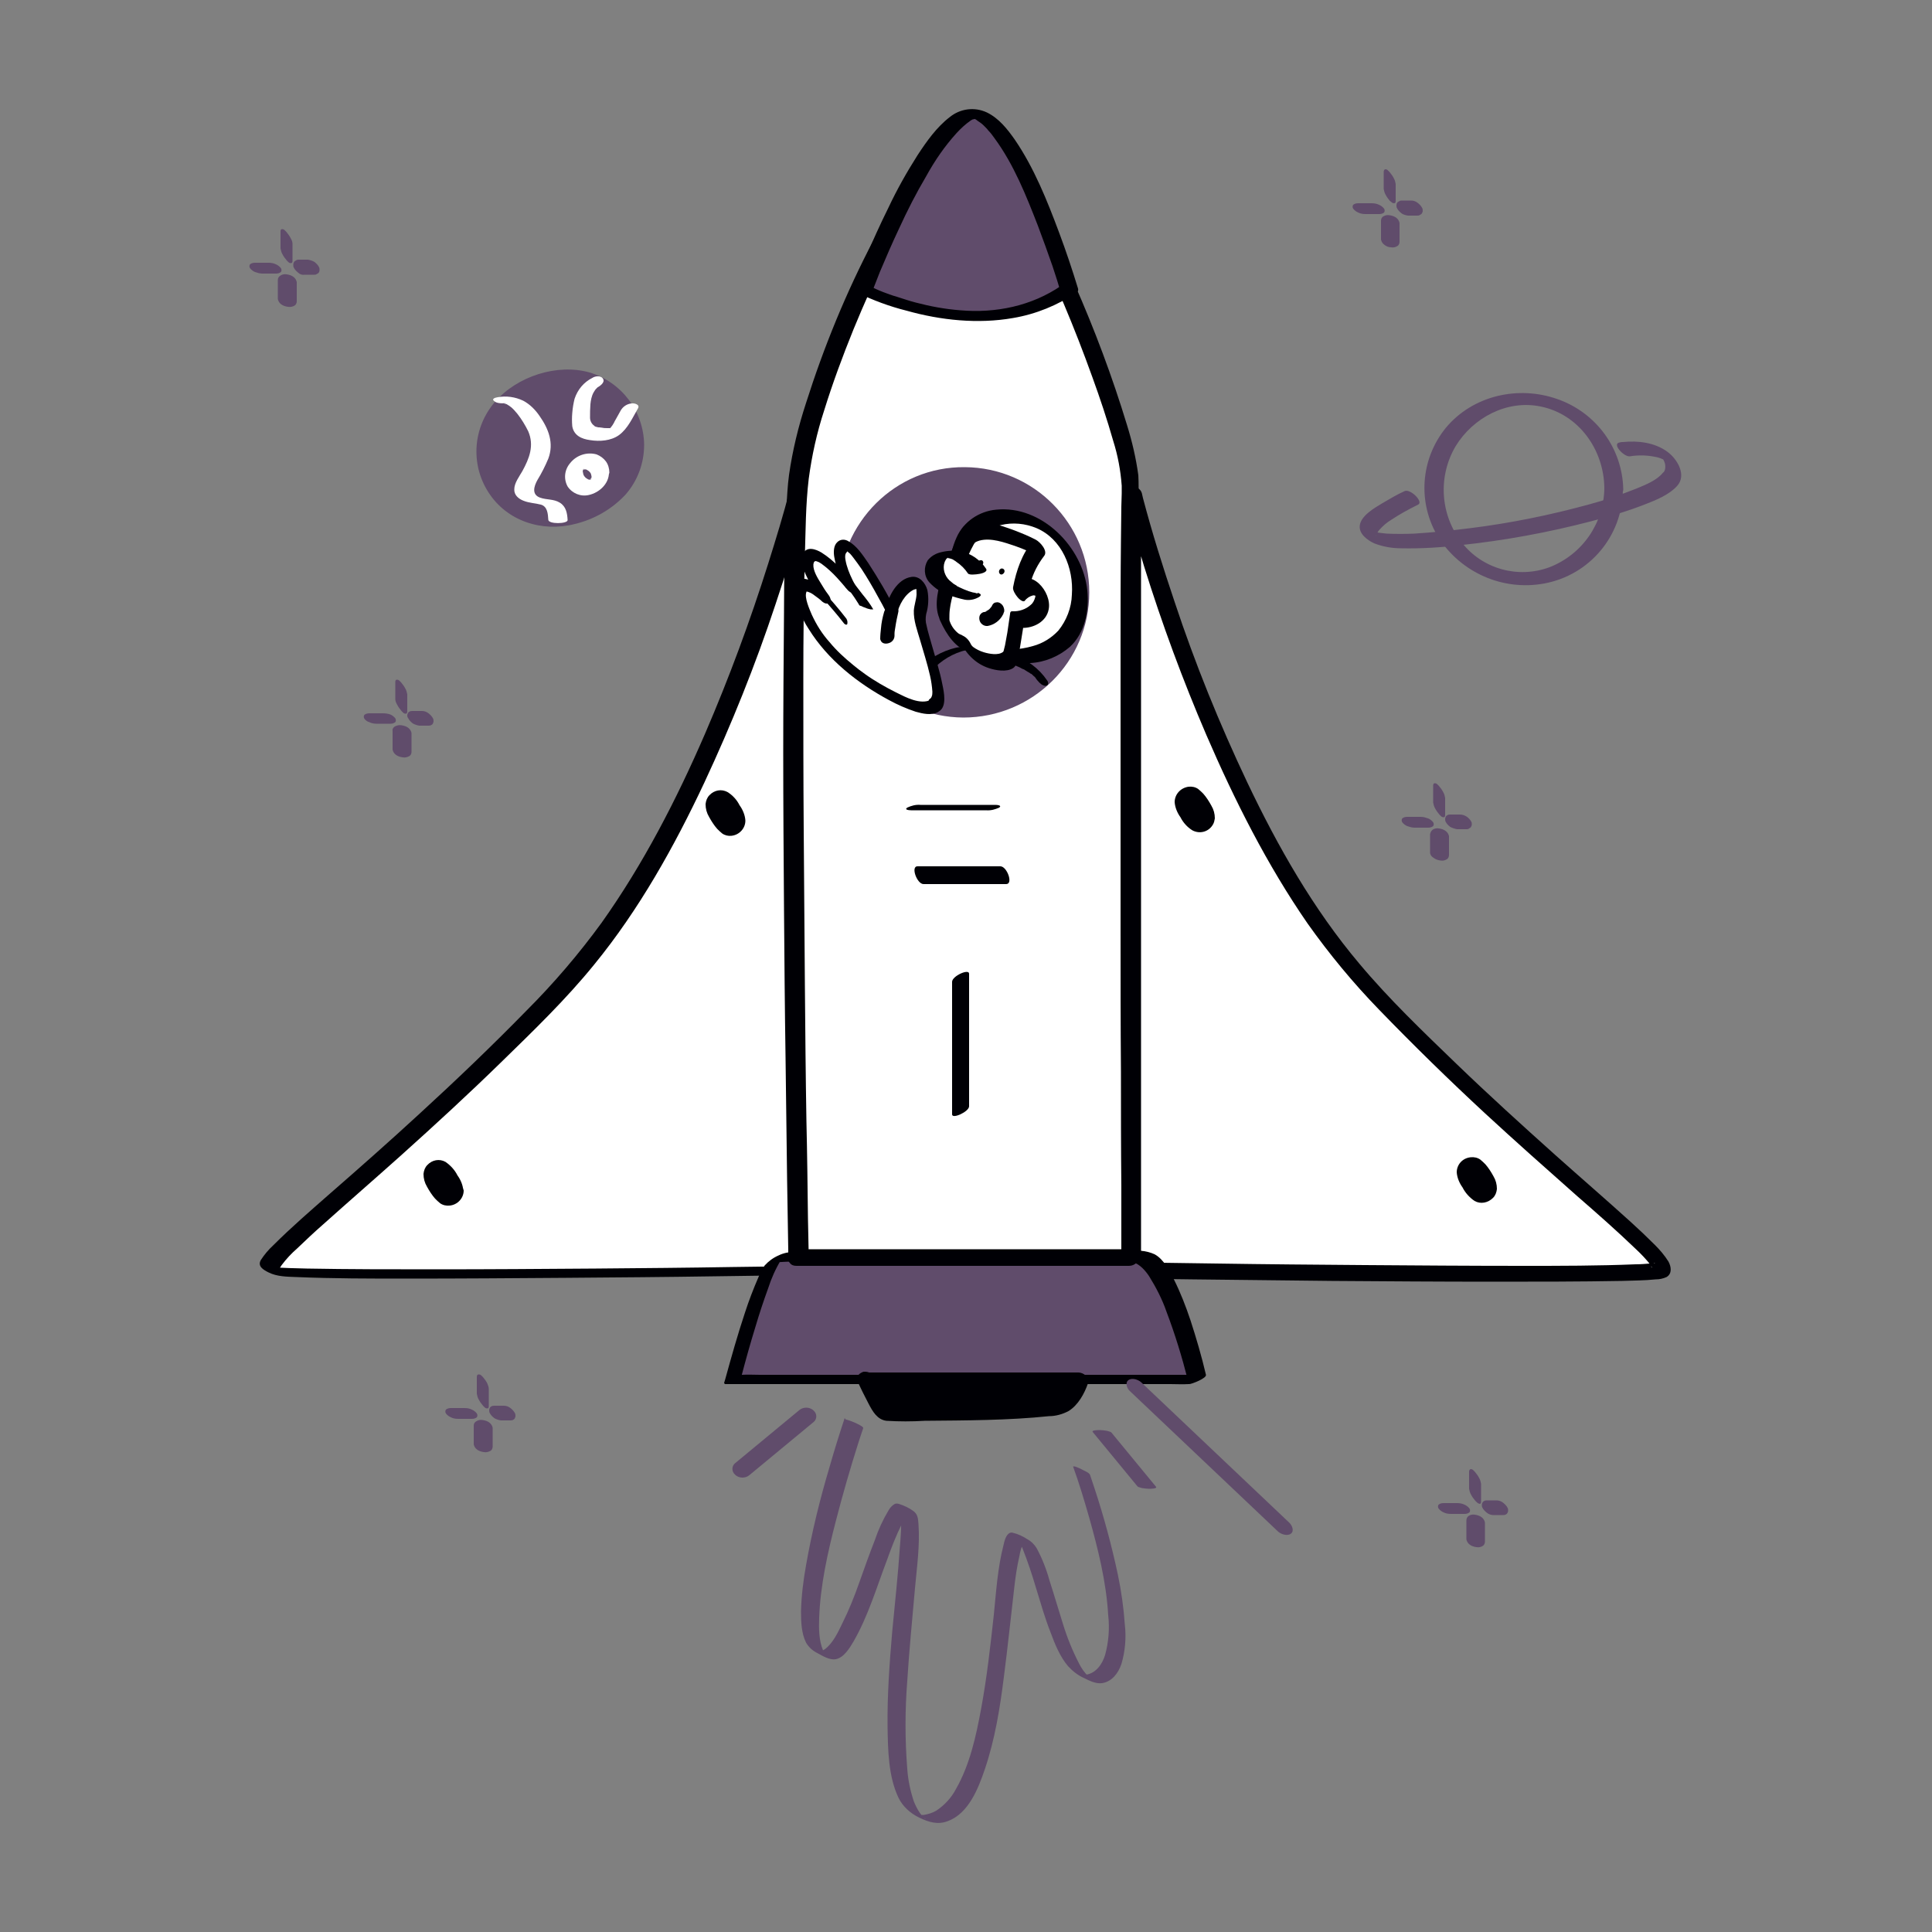 <svg transform="scale(1)" version="1.1" id="HqbdPbDaHa" xmlns="http://www.w3.org/2000/svg" xmlns:xlink="http://www.w3.org/1999/xlink" x="0px" y="0px" viewBox="0 0 500 500" xml:space="preserve" class="pbimage_pbimage__wrapper__image__0LEis false"><rect x="0" y="0" width="500" height="500" fill="#808080" stroke="none"/><title>Rocket Launch 1</title><style type="text/css"> .st0{fill:#59BE4C;} .st1{fill:#FFFFFF;} .st2{fill:#000005;}
 .st2{fill:#000005;}
 .st1{fill:#FFFFFF;}
 .st0{fill:#604c6b;}</style><g id="planet"><path class="st0" d="M415.2,126.3c-0.1,9.1-5.7,17.2-14.2,20.5c-8.1,3-17.3,0.5-22.7-6.4c-5.6-7.2-6.2-17.1-1.6-24.9
		c4.5-7.4,13.3-12.1,22-10.3C408.6,107.2,415.1,116.4,415.2,126.3c0,2,4.9,2.7,4.9,0.4c-0.2-10.6-7-19.9-17-23.4
		c-10.1-3.6-21.9-1-28.9,7.4c-6.6,8.1-7.4,19.4-2,28.3c5.9,9.2,16.7,14,27.5,12c11.7-2.2,20.2-12.3,20.3-24.2
		C420.1,124.7,415.2,123.9,415.2,126.3z" fill="#604c6b"></path><path class="st0" d="M363.5,127.1c-2,0.9-3.8,2-5.7,3.1c-2,1.2-5.7,3.3-5.9,5.9c-0.2,2.1,2,3.7,3.7,4.5c2.3,0.9,4.7,1.3,7.1,1.3
		c5,0.1,10.1-0.2,15.1-0.8c11.5-1.2,22.9-3.3,34-6.2c4.7-1.2,9.4-2.6,14-4.4c2.8-1.1,6.1-2.4,8.2-4.7c2.6-2.8,0.1-7-2.5-8.9
		c-3.3-2.4-7.6-2.9-11.5-2.5c-0.3,0-0.5,0-0.8,0.1c-2.2,0.3,1.1,3.8,2.6,3.6c2.4-0.4,4.9-0.3,7.3,0.3l0.3,0.1l0.6,0.2
		c0.4,0.2,0.1,0.1,0.2,0.1c0.5,0.2-0.1-0.1,0.2,0.1s-0.1-0.3,0.1,0.1c-0.2-0.3,0,0,0.1,0.2c-0.2-0.3,0.1,0.2,0.1,0.2
		c0.1,0.2,0.1,0.4,0.2,0.6c0.1,0.5,0.1,1,0,1.5c0-0.2,0,0.1-0.1,0.3c-0.1,0.2-0.2,0.4-0.4,0.5c-1.6,2-4.4,3.1-6.8,4.1
		c-4,1.6-8.1,3-12.2,4.1c-10.2,2.8-20.5,4.9-31,6.2c-4.8,0.6-9.6,1.1-14.4,1.4c-2.4,0.1-4.8,0.1-7.1,0c-1-0.1-2-0.2-3-0.4
		c-0.1,0-0.6-0.2-0.4-0.1s-0.2-0.1-0.3-0.1l0.2,0.1c-0.3-0.3,0.2,0.2,0.2,0.2c-0.2-0.2,0.5,0.6,0.5,0.5c0.1,0.1,0.1,0.2,0.1,0.3
		c0.1,0.2,0.1-0.1,0,0.1s0-0.3,0.1-0.5s-0.1,0.1,0-0.1c0-0.1,0.1-0.2,0.2-0.3c0.1-0.2,0.3-0.5,0.5-0.7c0.9-1,1.9-1.9,3.1-2.6
		c2.1-1.4,4.3-2.6,6.5-3.7l0.4-0.2C368.5,129.9,365,126.4,363.5,127.1L363.5,127.1z" fill="#604c6b"></path><circle class="st0" cx="144.9" cy="116" r="19.4" fill="#604c6b"></circle><path class="st0" d="M162,116.9c0,3.8-1.1,7.5-3.2,10.6c-1.8,2.6-4.4,5.3-7.4,6.3c-7.1,2.3-15.3-1.4-19.5-7.1
		c-4.6-6.2-5.1-14.5-1.3-21.1c1.7-3,4.2-5.5,7.4-7.1c3-1.4,6.9-1.1,10-0.2C156.2,100.6,162,108.2,162,116.9c0,0.2,4.7-0.6,4.7-1.8
		c-0.1-8.6-5.8-16.2-14.1-18.7c-8.4-2.4-18.8,1-24.5,7.6c-5.7,6.6-6.4,16.1-1.7,23.4c4.8,7.5,13.9,10.4,22.4,8.2
		c5-1.2,9.5-3.8,13-7.5c3.2-3.6,4.9-8.2,4.9-13c0-0.4-2.3,0.3-2.5,0.4C163.6,115.7,162,116.2,162,116.9z" fill="#604c6b"></path><path class="st1" d="M153.3,97.8c-2.2,1.1-3.8,3-4.6,5.4c-0.3,1.2-0.5,2.4-0.6,3.7c-0.1,1.1-0.1,2.2,0,3.4c0.4,2.4,2.4,3.3,4.6,3.6
		c2.5,0.4,5.4,0.2,7.5-1.3c2.3-1.7,3.5-4.5,4.9-6.9c0.6-1-0.9-1.4-1.6-1.3c-1.2,0.1-2.3,0.8-2.9,1.9l-1,1.8c-0.2,0.4-0.6,1-0.7,1.3
		c-0.2,0.4-0.5,0.8-0.8,1.2c-0.2,0.2-0.2,0.2,0,0c-0.1,0.1-0.2,0.2-0.3,0.3c-0.3,0.3,0.1-0.1,0.2-0.1c-0.2,0.1-0.2,0.1,0,0
		c-0.3,0.1-0.3,0.1-0.1,0h-0.5h-0.1c-0.5,0-1,0-1.4-0.1l-0.8-0.1c-0.4,0,0.1,0-0.3,0c-0.2-0.1-0.5-0.1-0.7-0.2
		c-0.1,0-0.2-0.1-0.3-0.2c-0.7-0.5-1.1-1.3-1.1-2.1c0-1.2,0-2.3,0.1-3.5c0.1-1,0.3-2.1,0.8-3c0.2-0.3,0.4-0.7,0.6-0.9
		c0.2-0.2,0.2-0.2,0,0l0.3-0.3c0.2-0.2,0.2-0.2,0,0c0.2-0.2,0.2-0.2-0.1,0c0.7-0.4,2.2-1.3,1.7-2.3S154,97.3,153.3,97.8L153.3,97.8z
		" fill="#FFFFFF"></path><path class="st1" d="M153.1,123.1c0,0.3,0,0.6-0.1,0.8l0.1-0.5c0,0.2-0.1,0.3-0.2,0.5c-0.2,0.4,0-0.2,0.1-0.2s-0.1,0.2-0.1,0.2
		s-0.1,0.2-0.2,0.2c0.4-0.6,0.3-0.4,0.2-0.2l-0.2,0.2l0.3-0.2L153,124l-0.2,0.2c-0.2,0.1,0.7-0.3,0.3-0.2l-0.2,0.1
		c-0.2,0.1,0.7-0.2,0.2-0.1l-0.3,0.1c-0.4,0.1,0.4,0,0.2,0s-0.4,0-0.6,0l0.5,0.1c-0.3,0-0.7-0.1-1-0.3l0.4,0.2
		c-0.4-0.2-0.7-0.4-1-0.7l0.3,0.3c-0.3-0.3-0.5-0.6-0.7-1l0.2,0.4c-0.2-0.4-0.2-0.8-0.3-1.2v0.5c0-0.3,0-0.7,0.1-1l-0.1,0.5
		c0.1-0.2,0.1-0.3,0.2-0.5c0.2-0.4,0,0.2-0.1,0.2s0.1-0.2,0.1-0.2s0.1-0.1,0.2-0.2c-0.4,0.6-0.3,0.4-0.2,0.2s0.1-0.1,0.2-0.2
		c-0.4,0.3-0.5,0.4-0.3,0.3l0.1-0.1l0.2-0.1c0.2-0.2-0.7,0.3-0.3,0.2l0.2-0.1c0.2-0.1-0.7,0.2-0.2,0.1h0.3c0.4-0.1-0.4,0-0.2,0
		c0.2,0,0.4,0,0.6,0l-0.5-0.1c0.3,0,0.7,0.1,1,0.3l-0.4-0.2c0.4,0.2,0.7,0.4,1,0.7l-0.3-0.3c0.3,0.3,0.5,0.6,0.7,1l-0.2-0.4
		c0.1,0.4,0.2,0.8,0.3,1.2L153.1,123.1l0,0.1c-0.1,0.5,0.2,1,0.6,1.3c0.5,0.3,1,0.4,1.5,0.2c0.6-0.1,1.2-0.5,1.7-0.9
		c0.4-0.4,0.7-0.9,0.8-1.5c0-1-0.3-2.1-0.9-2.9c-0.6-0.8-1.4-1.4-2.4-1.8c-2.5-0.7-5.2,0.2-6.8,2.2c-1.5,1.7-1.8,4.1-0.7,6.1
		c1.2,1.8,3.4,2.7,5.5,2.2c2.7-0.6,5.2-2.9,5.2-5.8c0.1-0.5-0.1-1-0.5-1.3c-0.5-0.3-1-0.4-1.5-0.2c-0.6,0.1-1.2,0.5-1.7,0.9
		C153.5,122,153.2,122.5,153.1,123.1z" fill="#FFFFFF"></path><path class="st1" d="M131.2,104.3c-1.3,0.2-0.8,0-0.1,0.3c0.4,0.2,0.8,0.5,1.2,0.8c0.6,0.5,1.1,1.1,1.6,1.7c1.1,1.4,2,2.9,2.8,4.5
		c1.6,3.7,0.3,7-1.5,10.3c-0.8,1.4-2.1,3.1-2.1,4.7c-0.1,1.5,1.1,2.5,2.4,3c1.5,0.6,3,0.6,4.5,1c1.7,0.5,1.8,2.4,1.9,3.9
		c0,1.2,5,1.1,5,0.1c-0.1-1.8-0.4-3.5-2-4.5s-3.4-0.7-5.1-1.3c-2.3-0.8-1.6-3-0.7-4.6c1.1-1.8,2-3.6,2.8-5.5c1.5-4,0.1-7.7-2.3-11.1
		c-1.1-1.6-2.5-3-4.2-3.9c-2.1-1-4.4-1.3-6.6-0.9c-0.6,0.1-1.7,0.4-0.9,1C128.6,104.5,130.3,104.4,131.2,104.3L131.2,104.3z" fill="#FFFFFF"></path><path class="st0" d="M102.3,176.5v4.4c0,0.5,0.2,1,0.5,1.5c0.3,0.6,0.7,1.1,1.1,1.6l0.4,0.4c0.2,0.2,0.4,0.3,0.7,0.3
		c0.3,0,0.4-0.2,0.4-0.6v-4.4c-0.1-0.5-0.2-1-0.5-1.5c-0.3-0.6-0.7-1.1-1.1-1.6l-0.4-0.4c-0.2-0.2-0.4-0.3-0.7-0.3
		C102.4,175.9,102.3,176.2,102.3,176.5L102.3,176.5z" fill="#604c6b"></path><path class="st0" d="M101.6,189.1v4.9c0.1,0.5,0.4,1,0.8,1.3c0.5,0.4,1.1,0.6,1.8,0.7c0.6,0.1,1.1,0,1.7-0.3
		c0.4-0.2,0.6-0.7,0.6-1.1v-4.9c-0.1-0.5-0.4-1-0.8-1.3c-0.5-0.4-1.1-0.6-1.8-0.7c-0.6-0.1-1.1,0-1.7,0.3
		C101.8,188.2,101.5,188.7,101.6,189.1L101.6,189.1z" fill="#604c6b"></path><path class="st0" d="M108.5,187.8h2.3c0.2,0,0.5,0,0.7-0.1c0.2-0.1,0.4-0.2,0.5-0.4c0.1-0.2,0.2-0.4,0.2-0.6c0-0.2,0-0.5-0.1-0.7
		c-0.3-0.6-0.7-1-1.2-1.4c-0.5-0.4-1.1-0.6-1.7-0.6h-2.4c-0.2,0-0.5,0-0.7,0.1c-0.2,0.1-0.4,0.2-0.5,0.4c-0.1,0.2-0.2,0.4-0.2,0.6
		c0,0.2,0,0.5,0.2,0.7c0.3,0.6,0.7,1,1.2,1.4C107.3,187.5,107.9,187.7,108.5,187.8z" fill="#604c6b"></path><path class="st0" d="M99.1,184.6h-3.5c-0.5,0-0.9,0.1-1.3,0.4c-0.2,0.3-0.2,0.7,0,1c0.3,0.4,0.8,0.8,1.3,0.9
		c0.6,0.3,1.2,0.4,1.9,0.4h3.5c0.5,0,0.9-0.1,1.3-0.4c0.2-0.3,0.2-0.7,0-1c-0.3-0.4-0.8-0.8-1.3-1
		C100.4,184.7,99.8,184.6,99.1,184.6L99.1,184.6z" fill="#604c6b"></path><path class="st0" d="M72.6,59.9v4.4c0.1,0.5,0.2,1,0.5,1.5c0.3,0.6,0.7,1.1,1.1,1.6l0.4,0.4c0.2,0.2,0.4,0.3,0.7,0.3
		c0.3,0,0.4-0.2,0.4-0.6v-4.4c0-0.5-0.2-1-0.5-1.5c-0.3-0.6-0.7-1.1-1.1-1.6l-0.4-0.4c-0.2-0.2-0.4-0.3-0.7-0.3
		C72.7,59.3,72.6,59.5,72.6,59.9L72.6,59.9z" fill="#604c6b"></path><path class="st0" d="M71.9,72.5v4.9c0.1,0.5,0.4,1,0.8,1.3c0.5,0.4,1.1,0.6,1.8,0.7c0.6,0.1,1.2,0,1.7-0.3c0.4-0.2,0.6-0.7,0.6-1.1
		V73c-0.1-0.5-0.4-1-0.8-1.3c-0.5-0.4-1.1-0.6-1.8-0.7c-0.6-0.1-1.1,0-1.6,0.3C72.1,71.6,71.9,72,71.9,72.5L71.9,72.5z" fill="#604c6b"></path><path class="st0" d="M78.9,71.1h2.4c0.2,0,0.5,0,0.7-0.2c0.4-0.1,0.7-0.5,0.7-1c0-0.2,0-0.5-0.1-0.7c-0.3-0.6-0.7-1-1.2-1.4
		c-0.5-0.3-1.1-0.5-1.7-0.6h-2.4c-0.2,0-0.5,0-0.7,0.2c-0.2,0.1-0.4,0.2-0.5,0.4c-0.1,0.2-0.2,0.4-0.2,0.7c0,0.2,0,0.5,0.1,0.7
		c0.3,0.6,0.7,1,1.2,1.4C77.6,71,78.2,71.2,78.9,71.1L78.9,71.1z" fill="#604c6b"></path><path class="st0" d="M69.5,68h-3.5c-0.5,0-0.9,0.1-1.3,0.4c-0.2,0.3-0.2,0.7,0,1c0.3,0.4,0.8,0.8,1.3,1c0.6,0.2,1.2,0.4,1.9,0.4
		h3.5c0.5,0,0.9-0.1,1.3-0.4c0.2-0.3,0.2-0.7,0-1c-0.3-0.4-0.8-0.8-1.3-1C70.8,68.1,70.1,68,69.5,68z" fill="#604c6b"></path><path class="st0" d="M370.9,203.3v4.4c0.1,0.5,0.2,1,0.5,1.5c0.3,0.6,0.7,1.1,1.1,1.6l0.4,0.4c0.2,0.2,0.4,0.3,0.7,0.3
		c0.3,0,0.4-0.2,0.4-0.6v-4.4c-0.1-0.5-0.2-1-0.5-1.5c-0.3-0.6-0.7-1.1-1.1-1.6l-0.4-0.4c-0.2-0.2-0.4-0.3-0.7-0.3
		C371,202.7,370.9,203,370.9,203.3L370.9,203.3z" fill="#604c6b"></path><path class="st0" d="M370.1,215.9v4.9c0.1,0.5,0.4,0.9,0.9,1.2c0.5,0.4,1.1,0.6,1.8,0.7c0.6,0.1,1.1,0,1.6-0.3
		c0.4-0.2,0.6-0.7,0.6-1.1v-4.9c-0.1-0.5-0.4-1-0.8-1.3c-0.5-0.4-1.1-0.6-1.8-0.7c-0.6-0.1-1.1,0-1.6,0.3
		C370.4,215,370.2,215.4,370.1,215.9L370.1,215.9z" fill="#604c6b"></path><path class="st0" d="M377.1,214.6h2.4c0.3,0,0.5,0,0.7-0.2c0.2-0.1,0.4-0.2,0.5-0.4c0.1-0.2,0.2-0.4,0.2-0.6c0-0.3,0-0.5-0.1-0.7
		c-0.6-1.1-1.7-1.9-3-1.9h-2.4c-0.2,0-0.5,0-0.7,0.1c-0.2,0.1-0.4,0.2-0.5,0.4c-0.1,0.2-0.2,0.4-0.2,0.6c0,0.2,0,0.5,0.1,0.7
		c0.3,0.6,0.7,1,1.2,1.4C375.9,214.3,376.5,214.5,377.1,214.6L377.1,214.6z" fill="#604c6b"></path><path class="st0" d="M367.7,211.4h-3.5c-0.5,0-0.9,0.1-1.3,0.4c-0.2,0.3-0.2,0.7,0,1c0.3,0.4,0.8,0.8,1.3,1
		c0.6,0.2,1.2,0.4,1.9,0.4h3.5c0.5,0,0.9-0.1,1.3-0.4c0.2-0.3,0.2-0.7,0-1c-0.3-0.4-0.8-0.8-1.3-1
		C369,211.6,368.4,211.4,367.7,211.4L367.7,211.4z" fill="#604c6b"></path><path class="st0" d="M358.1,44.5v4.4c0.1,0.5,0.2,1,0.5,1.5c0.3,0.6,0.7,1.1,1.1,1.6l0.4,0.3c0.2,0.2,0.4,0.3,0.7,0.3
		c0.3,0,0.4-0.2,0.4-0.6v-4.4c-0.1-0.5-0.2-1-0.5-1.5c-0.3-0.6-0.7-1.1-1.1-1.6l-0.4-0.4c-0.2-0.2-0.4-0.3-0.7-0.3
		C358.2,43.9,358.1,44.2,358.1,44.5z" fill="#604c6b"></path><path class="st0" d="M357.4,57.1V62c0.1,0.5,0.4,1,0.8,1.3c0.5,0.4,1.1,0.7,1.8,0.7c0.6,0.1,1.1,0,1.6-0.3c0.4-0.2,0.6-0.7,0.6-1.1
		v-4.9c-0.1-0.5-0.4-1-0.8-1.3c-0.5-0.4-1.1-0.6-1.8-0.7c-0.6-0.1-1.1,0-1.6,0.3C357.6,56.2,357.4,56.7,357.4,57.1L357.4,57.1z" fill="#604c6b"></path><path class="st0" d="M364.4,55.8h2.4c0.2,0,0.5,0,0.7-0.2c0.2-0.1,0.4-0.2,0.5-0.4c0.1-0.2,0.2-0.4,0.2-0.6c0-0.2,0-0.5-0.1-0.7
		c-0.3-0.6-0.7-1-1.2-1.4c-0.5-0.4-1.1-0.6-1.7-0.6h-2.4c-0.2,0-0.5,0-0.7,0.2c-0.4,0.1-0.7,0.5-0.7,1c0,0.2,0,0.5,0.1,0.7
		c0.3,0.6,0.7,1,1.2,1.4C363.1,55.5,363.7,55.7,364.4,55.8L364.4,55.8z" fill="#604c6b"></path><path class="st0" d="M355,52.6h-3.5c-0.5,0-0.9,0.1-1.3,0.4c-0.2,0.3-0.2,0.7,0,1c0.3,0.4,0.8,0.8,1.3,1c0.6,0.3,1.2,0.4,1.9,0.4
		h3.5c0.5,0,0.9-0.1,1.3-0.4c0.2-0.3,0.2-0.7,0-1c-0.3-0.4-0.8-0.8-1.3-1C356.3,52.7,355.6,52.6,355,52.6L355,52.6z" fill="#604c6b"></path><path class="st0" d="M123.4,356.3v4.4c0.1,0.5,0.2,1,0.5,1.5c0.3,0.6,0.7,1.1,1.1,1.6l0.4,0.4c0.2,0.2,0.4,0.3,0.7,0.3
		c0.3,0,0.4-0.2,0.4-0.6v-4.4c0-0.5-0.2-1-0.4-1.5c-0.3-0.6-0.7-1.1-1.1-1.6l-0.4-0.4c-0.2-0.2-0.4-0.3-0.7-0.3
		C123.5,355.7,123.4,356,123.4,356.3L123.4,356.3z" fill="#604c6b"></path><path class="st0" d="M122.6,368.9v4.9c0.1,0.5,0.4,1,0.8,1.3c0.5,0.4,1.1,0.6,1.8,0.7c0.6,0.1,1.1,0,1.7-0.3
		c0.4-0.2,0.6-0.7,0.6-1.1v-4.9c-0.1-0.5-0.4-1-0.8-1.3c-0.5-0.4-1.1-0.6-1.8-0.7c-0.6-0.1-1.1,0-1.6,0.3
		C122.9,368,122.6,368.4,122.6,368.9z" fill="#604c6b"></path><path class="st0" d="M129.6,367.6h2.4c0.2,0,0.5,0,0.7-0.1c0.2-0.1,0.4-0.2,0.5-0.4c0.1-0.2,0.2-0.4,0.2-0.6c0-0.2,0-0.5-0.1-0.7
		c-0.3-0.6-0.7-1-1.2-1.4c-0.5-0.4-1.1-0.6-1.7-0.6H128c-0.2,0-0.5,0-0.7,0.1c-0.2,0.1-0.4,0.2-0.5,0.4c-0.1,0.2-0.2,0.4-0.2,0.6
		c0,0.2,0,0.5,0.1,0.7c0.3,0.6,0.7,1,1.2,1.4C128.4,367.3,129,367.5,129.6,367.6L129.6,367.6z" fill="#604c6b"></path><path class="st0" d="M120.2,364.4h-3.5c-0.5,0-0.9,0.1-1.3,0.4c-0.2,0.3-0.2,0.7,0,1c0.3,0.4,0.8,0.8,1.3,1
		c0.6,0.3,1.2,0.4,1.9,0.4h3.5c0.5,0,0.9-0.1,1.3-0.4c0.2-0.3,0.2-0.7,0-1c-0.3-0.4-0.8-0.8-1.3-1
		C121.5,364.5,120.9,364.4,120.2,364.4L120.2,364.4z" fill="#604c6b"></path><path class="st0" d="M380.2,380.9v4.4c0.1,0.5,0.2,1,0.5,1.5c0.3,0.6,0.7,1.1,1.1,1.6l0.4,0.4c0.2,0.2,0.4,0.3,0.7,0.4
		c0.3,0,0.4-0.2,0.4-0.6V384c-0.1-0.5-0.2-1-0.5-1.5c-0.3-0.6-0.7-1.1-1.1-1.6l-0.4-0.4c-0.2-0.2-0.4-0.3-0.7-0.3
		C380.3,380.3,380.2,380.6,380.2,380.9L380.2,380.9z" fill="#604c6b"></path><path class="st0" d="M379.5,393.5v4.9c0.1,0.5,0.4,1,0.8,1.3c0.5,0.4,1.1,0.6,1.8,0.7c0.6,0.1,1.1,0,1.6-0.3
		c0.4-0.2,0.6-0.7,0.6-1.1V394c-0.1-0.5-0.4-1-0.8-1.3c-0.5-0.4-1.1-0.6-1.8-0.7c-0.6-0.1-1.1,0-1.6,0.3
		C379.7,392.6,379.5,393,379.5,393.5L379.5,393.5z" fill="#604c6b"></path><path class="st0" d="M386.5,392.1h2.4c0.2,0,0.5,0,0.7-0.1c0.2-0.1,0.4-0.2,0.5-0.4c0.1-0.2,0.2-0.4,0.2-0.6c0-0.2,0-0.5-0.1-0.7
		c-0.3-0.6-0.7-1-1.2-1.4c-0.5-0.4-1.1-0.6-1.7-0.6h-2.4c-0.2,0-0.5,0-0.7,0.1c-0.2,0.1-0.4,0.2-0.5,0.4c-0.1,0.2-0.2,0.4-0.2,0.6
		c0,0.2,0,0.5,0.1,0.7c0.3,0.6,0.7,1,1.2,1.4C385.3,391.9,385.9,392.1,386.5,392.1L386.5,392.1z" fill="#604c6b"></path><path class="st0" d="M377.1,389h-3.5c-0.5,0-0.9,0.1-1.3,0.4c-0.2,0.3-0.2,0.7,0,1c0.3,0.4,0.8,0.8,1.3,1c0.6,0.3,1.2,0.4,1.9,0.4
		h3.5c0.5,0,0.9-0.1,1.3-0.4c0.2-0.3,0.2-0.7,0-1c-0.3-0.4-0.8-0.8-1.3-1C378.4,389.1,377.7,389,377.1,389L377.1,389z" fill="#604c6b"></path></g><g id="rocket"><path class="st1" d="M206.7,127.7c0,0-21.4,85.4-61.7,128.1s-80.4,71.1-74.8,73s136.5,0,136.5,0V127.7z"></path><path class="st2" d="M204.4,126.7c-1.6,6.4-3.6,12.8-5.6,19.2c-4.7,14.9-10.1,29.5-16.3,43.9c-7.4,17.1-16,33.8-26.8,49
		c-5.9,8.1-12.4,15.7-19.5,22.8c-9,9.2-18.2,18-27.7,26.7c-7.6,7-15.3,13.8-23.1,20.6c-5,4.4-10,8.7-14.7,13.4
		c-1.2,1.1-2.3,2.4-3.2,3.8c-0.9,1.6,0.6,2.5,2,3.2c2.2,1.1,4.7,1.1,7.2,1.2c9.5,0.4,19.1,0.4,28.6,0.4c13.8,0,27.5-0.1,41.2-0.2
		c13-0.1,26-0.2,38.9-0.4l21.7-0.3h1c0.2,0,0.3,0,0.4-0.1V137c0-2.6,0-5.2,0-7.8v-0.3c0-0.8-1.4-1.4-2-1.6
		C206.7,127.1,204.4,126.2,204.4,126.7l0,198.1c-0.1,0.9-0.1,1.8,0,2.7c0,0.1,0,0.2,0,0.3l0.4-0.1l-15.1,0.2
		c-11.8,0.2-23.6,0.3-35.4,0.4c-13.9,0.1-27.8,0.2-41.7,0.2c-11.1,0-22.2,0-33.2-0.2c-3-0.1-6.1-0.1-9.1-0.4l-0.6-0.1
		c-0.2,0-0.8-0.1-0.2,0c-0.1,0-0.3,0-0.4-0.1c0,0-0.1,0-0.1,0c0.9,0.2,1.7,0.5,2.4,1.1c0.2,0.2,0.5,0.4,0.7,0.6
		c0-0.1-0.1-0.1-0.1-0.2c-0.1,0.1,0-0.2,0.1-0.4c0.2-0.5,0.5-1,0.8-1.4c1.2-1.6,2.5-3,4-4.3c2.2-2.1,4.4-4.2,6.7-6.2
		c6.7-6,13.5-11.9,20.2-17.9c8.8-7.9,17.5-15.9,26-24.2c8.3-8.1,16.7-16.2,24-25.2c11.6-14.2,20.7-30.5,28.5-47.1
		c7-15,13.2-30.4,18.4-46.1c2.9-8.7,5.7-17.5,8-26.4c0.1-0.4,0.2-0.8,0.3-1.2C209.2,127.7,204.6,126.1,204.4,126.7z"></path><path class="st1" d="M293,127.7c0,0,21.4,85.4,61.6,128.1s80.4,71.1,74.9,73s-136.5,0-136.5,0V127.7z"></path><path class="st2" d="M290.7,127.8c1.6,6.3,3.5,12.5,5.4,18.8c4.6,14.8,10,29.4,16.1,43.6c7.3,16.9,15.7,33.6,26.2,48.8
		c5.6,7.9,11.8,15.4,18.5,22.3c8.9,9.2,18.1,18.2,27.5,26.9c7.8,7.2,15.7,14.2,23.6,21.2c5.4,4.7,10.3,9,15.4,13.9
		c1.4,1.3,2.7,2.7,3.9,4.2c-0.5-0.7,0,0.1,0.1,0.3s0.1,0.2,0.1,0.3c-0.4-0.5-0.1-0.5-0.1-0.1s0-0.6,0-0.3s0.2-0.6,0.1-0.3
		c0.1-0.2,0.5-0.4,0.6-0.5s0.3-0.2,0.1,0s-0.1,0-0.1,0c-0.2,0.2-0.5,0,0.1,0c-0.4,0-0.8,0.1-1.2,0.1c-1.2,0.1-2.5,0.2-3.7,0.2
		c-9.7,0.4-19.4,0.4-29.1,0.4c-13.7,0-27.3-0.1-41-0.2c-12.8-0.1-25.6-0.2-38.4-0.4c-7.1-0.1-14.3-0.2-21.4-0.3h-1l2.9,2.5V136.4
		c0-2.6,0-5.2,0-7.8v-0.3c-0.1-1.3-1-2.3-2.3-2.5c-1-0.2-2.6,0.3-2.6,1.6v192.9c0,2.6,0,5.2,0,7.8v0.3c0.1,1.5,1.4,2.6,2.9,2.5
		c5.1,0.1,10.2,0.1,15.3,0.2c12,0.1,24,0.3,36,0.4c14,0.1,28,0.2,42,0.2c11,0,22.1,0,33.2-0.2c2.9-0.1,5.8-0.1,8.7-0.4
		c1,0,1.9-0.2,2.8-0.6c1.5-0.9,1.2-2.7,0.5-4c-1-1.6-2.2-3-3.5-4.3c-2-2-4.1-4-6.2-5.9c-6.4-5.8-13-11.5-19.5-17.3
		c-8.7-7.8-17.3-15.6-25.7-23.7c-8.6-8.3-17.4-16.7-25.1-25.9c-11.9-14.1-21.1-30.3-29-46.9c-7.2-15.2-13.5-30.7-18.8-46.7
		c-3-8.9-5.8-17.8-8.2-26.9l-0.3-1.3C294.8,125.2,290,124.9,290.7,127.8z"></path><path class="st0" d="M189.7,357.1c0,0,7.9-30.7,11.7-31.4s87.6-3,94.7,0s13.8,31.4,13.8,31.4H189.7z"></path><path class="st2" d="M191.9,356.1c1.1-4.2,2.3-8.5,3.6-12.7c1-3.4,2.1-6.7,3.3-10c0.8-2.5,1.9-5,3.3-7.3c0.2-0.3,0.5-0.7,0.6-0.8
		c0.2-0.4,0,0.2-0.1,0s-3.1,1.6-3,1.5s0.1,0-0.1,0c0.4,0,0.8-0.1,1.2-0.1c1.5-0.1,3-0.2,4.5-0.2c5.2-0.2,10.5-0.4,15.7-0.5
		c14.3-0.4,28.7-0.6,43-0.6c6.2,0,12.4,0.1,18.6,0.3c3.5,0.1,7.3,0.1,10.8,1c1.7,0.5,3.1,2.1,4.1,3.6c1.8,2.9,3.4,6,4.5,9.2
		c2.2,5.8,4,11.7,5.5,17.6l0.3,1.1l4.3-2.4H196.7c-1.6,0-3.1-0.1-4.7,0h-0.2c-1,0.2-2,0.6-2.9,1.2c-0.2,0.1-1.7,1.2-1.3,1.2h115.3
		c1.6,0,3.1,0.1,4.7,0h0.2c0.6,0,4.5-1.5,4.3-2.4c-1.1-4.7-2.5-9.5-4-14.1c-1.2-3.6-2.6-7.2-4.3-10.6c-1.2-2.3-2.6-5.2-5-6.5
		c-1.1-0.5-2.3-0.8-3.5-0.9c-2-0.2-3.9-0.4-5.9-0.5c-6-0.3-12-0.4-18-0.4c-14.8-0.1-29.5,0.2-44.3,0.5c-5.6,0.1-11.2,0.3-16.8,0.5
		c-2.8,0.1-6.2-0.2-8.8,1.1c-1.4,0.6-2.6,1.5-3.6,2.6c-0.6,0.9-1.2,1.9-1.6,3c-1.3,3-2.5,6.1-3.5,9.2c-1.9,5.7-3.5,11.4-5.1,17.2
		l-0.3,1c-0.1,0.5,1.6-0.3,1.8-0.4C189.8,357.5,191.7,356.8,191.9,356.1z"></path><path class="st2" d="M224.2,357.1c0,0,3.7,8.2,4.9,8.5s41.6-0.3,45-1.7s5.1-6.8,5.1-6.8H224.2z"></path><path class="st2" d="M221.9,357.4c0.9,2,1.9,4,2.9,5.9s2.2,4.1,4.6,4.4c3.3,0.2,6.6,0.2,9.9,0c10.7-0.1,21.6-0.1,32.2-1.2
		c1.7,0,3.5-0.5,5-1.3c2.5-1.5,4.2-4.6,5.1-7.3c0.5-1.4-1.2-2.7-2.5-2.7h-55c-1.1,0-2.4,0.4-2.4,1.8c0.2,1.2,1.3,2.2,2.5,2.2h55
		l-2.5-2.7c-0.6,2-1.7,3.9-3.3,5.2c-0.2,0.2-0.7,0.3-0.9,0.5s0,0,0.2-0.1c-0.1,0-0.2,0.1-0.4,0.1c-0.6,0.1-1.2,0.2-1.8,0.2
		c-4.3,0.5-8.7,0.6-13.1,0.8c-5.5,0.2-11,0.3-16.5,0.4h-0.4h-0.9H238h-3.2c-1.5,0-3,0-4.5,0c-0.4,0-0.8,0-1.1,0
		c0.5,0.1,1,0.3,1.4,0.6c-0.3-0.2,0.2,0.4-0.1-0.1s-0.7-1-1-1.6c-1.1-1.8-2-3.8-2.9-5.8c-0.6-1.2-1.8-1.8-3.1-1.7
		C222.5,355.3,221.4,356.2,221.9,357.4z"></path><path class="st1" d="M206.9,325.7c0,0-3-172.8,0-201.1s33.6-91.4,44.2-90.8s42.5,76.7,41.9,92.6s0,199.4,0,199.4H206.9z"></path><path class="st2" d="M209.3,325.1c-0.1-3.2-0.1-6.4-0.2-9.7c-0.1-8.5-0.2-16.9-0.4-25.4c-0.2-11.8-0.3-23.6-0.4-35.4
		c-0.1-13.3-0.2-26.7-0.3-40c-0.1-12.9-0.1-25.8-0.1-38.8c0-10.7,0.1-21.2,0.4-31.8c0.2-6.7,0.2-13.4,1-20.1c0.8-6,2.1-11.9,4-17.7
		c2.2-7.1,4.8-14.1,7.6-21c5.4-13.1,11.5-26.1,19.3-38c1.5-2.2,3-4.4,4.6-6.4c0.7-0.8,1.4-1.7,2.1-2.5c0.4-0.4-0.2,0.2,0.1-0.1
		l0.5-0.5c0.3-0.3,0.6-0.6,1-0.8s0.6-0.5,0.9-0.7s-0.5,0.3-0.1,0l0.5-0.3c0.1-0.1,0.3-0.1,0.4-0.2s0.6-0.1-0.3,0.1
		c0.1,0,0.1-0.1,0.2-0.1c0,0,0.3-0.1,0.3-0.1c0.4,0-0.6,0-0.1,0s-0.6-0.2,0.1,0s-0.3-0.3,0.2,0.1l0.7,0.4c0.1,0,0.5,0.4,0.2,0.1
		s0.2,0.1,0.2,0.2c3,2.6,4.8,5.5,6.9,8.7c3,4.9,5.7,10,8.3,15.1c6,12.2,11.2,24.6,15.8,37.4c2,5.5,3.8,10.9,5.4,16.5
		c1.2,3.8,1.9,7.6,2.2,11.6c0,0.2,0,0.3,0,0.5c0,0.6,0-0.2,0,0c0,0.1,0,0.3,0,0.4v1.1l-0.1,3.4c0,2.9-0.1,5.9-0.1,8.8
		c-0.1,9-0.1,18-0.1,27.1c0,11.8,0,23.7,0,35.5c0,12.8,0,25.7,0,38.5c0,12.2,0,24.3,0.1,36.5c0,9.8,0,19.5,0.1,29.3
		c0,5.7,0,11.3,0,17v2.2l2.7-2.7h-86.1c-2.8,0-3.9,4.3-0.7,4.3h86.1c1.5,0,2.7-1.2,2.7-2.7c0,0,0,0,0,0v-9.3c0-8.1,0-16.3-0.1-24.4
		c0-11.3,0-22.7-0.1-34.1c0-12.9,0-25.8-0.1-38.7c0-12.6,0-25.2,0-37.8c0-10.5,0-21,0-31.5c0-4,0-7.9,0-11.9c0-1.5,0-3.1,0-4.6
		c0-0.6,0-1.3,0-2c0-0.2,0-1.1,0-0.4c0-0.3,0-0.6,0-0.9c0.1-2.1,0.1-4.2,0-6.3c-0.6-4.4-1.6-8.7-2.9-12.9
		c-3.8-12.5-8.4-24.8-13.7-36.8c-4.9-11.1-10-22.5-16.8-32.6c-2-3-4.3-6.4-7.4-8.4c-2.9-1.8-6.1-0.5-8.6,1.5c-3.6,2.9-6.5,7-9,10.8
		c-3.7,5.7-7.1,11.5-10.1,17.5c-7.1,13.5-12.9,27.7-17.5,42.2c-2,6.1-3.5,12.3-4.4,18.6c-0.4,2.9-0.5,5.8-0.7,8.7
		c-0.4,8.9-0.6,17.9-0.6,26.8c-0.1,12.1-0.2,24.2-0.2,36.4c0,13.5,0.1,27,0.2,40.4c0.1,12.9,0.2,25.8,0.4,38.6
		c0.1,10.5,0.3,20.9,0.4,31.4c0.1,6.1,0.2,12.2,0.3,18.3c0,0.8,0,1.6,0,2.4c0,1.3,1.7,1.7,2.7,1.5
		C208.4,327.4,209.3,326.3,209.3,325.1z"></path><path class="st0" d="M223.2,74.7c0,0,30.7,15.8,53.3,0c0,0-15-50.2-26.7-44.8S223.2,74.7,223.2,74.7z"></path><path class="st2" d="M221.8,75.7c4.1,2,8.4,3.6,12.8,4.7c8.9,2.5,18.5,3.5,27.6,1.9c5.9-1,11.5-3.3,16.4-6.6c0.4-0.2,0.5-0.6,0.4-1
		c-1.5-4.9-3.1-9.7-4.9-14.5c-3.1-8.3-6.5-16.8-11.5-24.1c-1.9-2.7-4.1-5.5-7.2-7c-3.2-1.5-6.9-1-9.6,1.2c-3.4,2.6-6,6.3-8.3,9.8
		c-2.8,4.4-5.4,9-7.6,13.7c-2.1,4.2-4,8.5-5.9,12.8c-1.1,2.4-2.1,4.9-3,7.4c0,0.1-0.1,0.2-0.1,0.3c-0.6,1.5,4.3,2.5,5,0.7
		s1.1-2.8,1.8-4.6c1.6-3.8,3.2-7.5,5-11.3c2.1-4.6,4.4-9.1,7-13.5c2.2-4,4.8-7.8,7.9-11.2c1.1-1.2,2.3-2.3,3.6-3.2l0.5-0.3
		c-0.3,0.1,0,0,0.1,0l0.4-0.1c0.4-0.2-0.3,0.1,0,0c0.7-0.1-0.4,0,0.2,0s-0.6,0-0.1,0c0.6,0.1-0.4,0-0.1,0c0.1,0,0.2,0.1,0.4,0.1
		c0.4,0.1-0.5-0.3-0.1,0l0.3,0.2c0.1,0,0.1,0.1,0.2,0.1c0.3,0.2-0.3-0.2-0.1,0c0.6,0.4,1.1,0.7,1.6,1.2c-0.2-0.2,0.4,0.4,0.5,0.5
		c0.3,0.3,0.6,0.6,0.8,0.9c0.6,0.6,1.1,1.3,1.6,2c5,6.8,8.2,14.9,11.2,22.6c1.3,3.5,2.6,7,3.8,10.5c0.4,1.2,0.8,2.5,1.2,3.7
		c0.2,0.7,0.4,1.3,0.6,2c0,0.1,0.1,0.2,0.1,0.3l0.4-1c-7.7,5.3-17,7.2-26.2,6.4c-3.9-0.3-7.7-1-11.5-2c-1.6-0.4-3.3-1-4.9-1.5
		l-1-0.3c-0.1,0-1-0.4-0.6-0.2c-0.6-0.2-1.3-0.5-1.9-0.7c-1.3-0.5-2.6-1.1-3.8-1.7c-1.1-0.6-2.4-0.6-3.4,0
		C220.2,74.5,221,75.3,221.8,75.7z"></path><ellipse class="st0" cx="249.3" cy="153.2" rx="32.1" ry="31.9"></ellipse><path class="st0" d="M249.3,185.7c-17.9-0.1-32.4-14.7-32.2-32.6s14.7-32.4,32.6-32.2c17.8,0.1,32.2,14.6,32.2,32.4
		C281.9,171.2,267.3,185.7,249.3,185.7z M249.3,121.8c-17.4,0.1-31.4,14.3-31.2,31.6s14.3,31.4,31.6,31.2
		c17.3-0.1,31.3-14.2,31.2-31.4C280.9,135.8,266.7,121.8,249.3,121.8z"></path><path class="st1" d="M247.6,149.3c0,0-0.7-13.9,11.2-15.5c12-1.6,23.4,10.7,20,24.9S258,169.6,258,169.6L247.6,149.3z"></path><path class="st2" d="M249.5,150.7c-0.2-3.3,0.6-6.6,2.2-9.5c3.4-5.7,10.7-7,16.6-4.5c6.5,2.8,9.6,10.3,9.1,17.2
		c-0.1,3.4-1.4,6.7-3.5,9.3c-1.8,1.9-4,3.3-6.6,4c-3.5,1-7.1,1.2-10.6,0.6l3.1,2.5l-9.1-17.7l-1.3-2.6c-0.6-1.1-1.5-1.9-2.6-2.4
		c-0.9-0.3-1.4,0.1-0.9,1l8.6,16.8c1.1,2.2,2.2,5.4,5,6c2.3,0.4,4.7,0.4,7.1,0.2c3.8-0.2,7.4-1.7,10.3-4.2c3.9-3.6,5-9.4,4.5-14.5
		c-1.1-11.3-11.8-22.2-23.6-21c-4.4,0.4-8.4,3.1-10.2,7.1c-1.2,2.6-1.8,5.4-1.8,8.3v0.5c0.2,1.1,0.9,2,1.9,2.5
		C247.7,150.6,249.6,151.7,249.5,150.7z"></path><path class="st1" d="M244.5,160.8c-2.5-6,6.2-22.2,6.2-22.2c4.1-3.6,18,3.5,18,3.5c-3.4,3.8-4.9,11.3-4.9,11.3
		c2.9-3.5,7-0.4,5.7,3.4s-6.3,3.6-6.3,3.6s-1.2,8.7-2,10.1s-8.8,1.5-11.3-4C250,166.6,246.7,166.1,244.5,160.8z"></path><path class="st2" d="M246,161.4c-0.2-0.4-0.3-0.8-0.3-1.2c0-0.8,0-1.6,0.1-2.4c0.2-1.7,0.6-3.3,1.1-4.9c1-3.2,2.3-6.4,3.8-9.4
		c0.4-0.9,0.8-1.7,1.3-2.6c0.3-0.6,0.6-0.7,1.5-1c3-0.8,6.5,0.5,9.2,1.4c2.3,0.8,4.5,1.8,6.7,2.9l-2.1-4.2
		c-2.8,3.3-4.3,7.7-5.1,11.9c-0.2,0.8,0.6,2,1.1,2.6c0.2,0.3,1.4,1.5,1.9,1c0.5-0.7,1.3-1.2,2.1-1.4c0.3-0.1,1.1,0.2,1.2,0.2
		c-0.2-0.2-0.4-0.5-0.5-0.8c0,0.1,0,0.1,0,0.2c-0.1,0.2,0,0.7-0.1,0.9c-0.2,0.7-0.5,1.4-1.1,1.9c-1.3,1.2-3.1,1.8-4.9,1.7
		c-0.4,0-0.5,0.4-0.5,0.7c-0.2,1.6-0.5,3.2-0.7,4.8c-0.2,1.1-0.4,2.2-0.6,3.3c-0.1,0.4-0.2,0.8-0.3,1.2c-0.1,0.4-0.1,0.4-0.2,0.5
		c-1.2,1-3.7,0.5-5,0.1c-1-0.3-2-0.8-2.8-1.4c-0.2-0.2-0.4-0.4-0.5-0.6c-0.5-1.1-1.3-2-2.4-2.4c0.5,0.2,0.1,0-0.1-0.1
		c-0.3-0.1-0.5-0.2-0.8-0.4c-1-0.8-1.8-1.9-2.2-3.1c-0.3-0.7-1.4-2.3-2.3-2.2s-0.4,1.7-0.1,2.2c1.4,3.1,4,7.3,7.7,7.9l-2.3-2.2
		c1.4,3,4,5.4,7.1,6.4c1.8,0.6,4.6,1.1,6.3,0c0.6-0.4,0.9-1.1,1-1.8c0.3-1.2,0.6-2.4,0.8-3.7c0.3-1.9,0.6-3.7,0.9-5.6l-0.5,0.7
		c3.1,0.1,6.4-1.6,7-4.8c0.9-4.5-4.7-11.1-8.8-6.6l3,3.6c0-0.2-0.1,0.3,0-0.1s0.1-0.6,0.2-0.9c0.2-1,0.5-1.9,0.9-2.9
		c0.7-2.5,1.9-4.8,3.5-6.9c1.1-1.3-1-3.6-2.1-4.2c-1.9-1-3.9-1.8-6-2.6c-3.1-1.1-6.9-2.5-10.3-1.9c-1,0.1-2,0.6-2.7,1.4
		c-0.4,0.7-0.8,1.5-1.1,2.3c-1.6,3.1-2.9,6.3-4,9.6c-1.1,3.5-2.4,7.9-0.9,11.5c0.4,0.9,1.1,2.4,2.2,2.6S246.3,162.1,246,161.4z"></path><path class="st1" d="M251.3,154.5c0,0-9.5-1.9-9.5-7.1s7.3-5.3,11.1,0.4"></path><path class="st2" d="M253,153.6l-0.8-0.2c-0.3-0.1,0.3,0.1,0.2,0h-0.2l-0.5-0.1c-0.4-0.1-0.7-0.2-1-0.3c-0.8-0.3-1.6-0.6-2.4-1
		l-0.6-0.3c-0.2-0.1,0.1,0.1-0.1-0.1l-0.3-0.2c-0.4-0.2-0.8-0.5-1.1-0.8c-1.4-1-2.2-2.8-1.9-4.5c0.1-0.4,0.2-0.8,0.4-1.1
		c0.1-0.2,0.2-0.4,0.4-0.5c-0.1,0.2,0,0,0,0l0.3-0.2c0.2-0.2-0.1,0.1-0.1,0l0.3-0.1c0.1-0.1-0.5,0.2-0.1,0.1s-0.5,0.1-0.1,0.1
		s-0.6,0.1-0.2,0s-0.6,0.1-0.2,0s0,0-0.2,0c0.1,0,0.3,0,0.4,0c0.2,0-0.4-0.1-0.2,0h0.2l0.4,0.1c0.3,0.1-0.3-0.1,0.1,0l0.4,0.1
		c0.3,0.1,0.6,0.2,0.8,0.4c0.2,0.1,0.4,0.2,0.6,0.4c1.2,0.8,2.2,1.8,3,3c0.2,0.3,1,0.3,1.2,0.3c0.6,0,1.3-0.1,1.9-0.2
		c0.5-0.1,2.1-0.5,1.6-1.3c-1.5-2.3-3.9-4-6.6-4.5c-1.7-0.3-3.4-0.2-5,0.2c-1.4,0.3-2.6,1-3.5,2.1c-1.1,1.8-1,4.1,0.4,5.7
		c1.4,1.5,3.1,2.7,5.1,3.3c1.3,0.5,2.7,0.9,4.1,1.2c1.2,0.2,2.4,0,3.5-0.6c0.2-0.1,0.7-0.4,0.6-0.7s-0.6-0.4-0.8-0.5L253,153.6z"></path><path class="st2" d="M256.8,156.6c-0.1,0.3-0.3,0.5-0.4,0.8l0.2-0.4c-0.3,0.4-0.6,0.7-0.9,1l0.3-0.3c-0.3,0.2-0.6,0.4-1,0.6
		l0.4-0.1c-0.2,0.1-0.5,0.2-0.8,0.2c-0.4,0.1-0.8,0.4-1,0.8c-0.2,0.4-0.2,0.9-0.1,1.3c0.2,0.9,1.1,1.6,2.1,1.5c1.7-0.3,3.2-1.4,4-3
		c0.1-0.1,0.1-0.2,0.1-0.3c0.1-0.2,0.2-0.4,0.2-0.6c0-0.2,0-0.5-0.1-0.7c-0.1-0.5-0.4-0.9-0.8-1.2c-0.4-0.3-0.8-0.4-1.2-0.3
		C257.4,155.9,257,156.2,256.8,156.6L256.8,156.6z"></path><path class="st2" d="M254.1,145c0.4,0.2,0.5,0.7,0.2,1.1c0,0,0,0.1-0.1,0.1c-0.6,0.7-1.4,0-1.1-0.8
		C253.3,145.1,253.6,144.9,254.1,145C254,145,254.1,145,254.1,145z"></path><path class="st2" d="M259.6,147.2c0.4,0.2,0.5,0.7,0.2,1.1c0,0,0,0.1-0.1,0.1c-0.6,0.7-1.4,0-1.1-0.8
		C258.8,147.2,259.2,147,259.6,147.2C259.6,147.1,259.6,147.1,259.6,147.2z"></path><path class="st2" d="M241.1,173.6c2.4-2.7,5.6-4.6,9.1-5.4c0.1,0,0.6-0.1,0.6-0.3s-0.5-0.3-0.6-0.3c-0.9-0.2-1.8-0.2-2.7,0
		c-3.9,0.9-7.4,3-10.1,5.9c-0.4,0.4,1.2,0.5,1.3,0.5c0.5,0,1,0,1.4-0.1C240.5,173.8,240.9,173.8,241.1,173.6L241.1,173.6z"></path><path class="st2" d="M262.4,172.1c0.8,0.3,1.5,0.6,2.2,1l0.3,0.1c0,0,0.3,0.2,0.1,0l0.1,0.1l0.3,0.2c0.3,0.2,0.6,0.4,1,0.6l0.4,0.3
		c0.2,0.1-0.4-0.3-0.1-0.1l0.2,0.1c0.3,0.2,0.5,0.5,0.8,0.7l0.2,0.2l-0.1-0.1c0.1,0.1,0.2,0.2,0.3,0.4s0.2,0.2,0.3,0.4
		s-0.1-0.1-0.1-0.1s0.1,0.2,0.2,0.2c0.3,0.4,0.6,0.7,1,1c0.3,0.2,0.7,0.4,1.1,0.4c0.8-0.1,0.8-0.9,0.4-1.4c-2.1-3.1-5.2-5.4-8.7-6.6
		c-0.3-0.2-0.7-0.2-1-0.1c-0.3,0.1-0.4,0.4-0.4,0.7C261,170.9,261.6,171.6,262.4,172.1L262.4,172.1z"></path><path class="st1" d="M241.9,182.6c3.9-2.1-4.8-20.6-3.7-24.3s1.2-9-2.5-7.1s-4.9,7.2-4.9,7.2s-9.3-18.4-12.3-17.1
		c-3.2,1.4,1.7,10.5,1.7,10.5s-8.2-10.2-10.6-7.9s3.9,10.5,3.9,10.5s-8.1-7.4-6.1,0.8c2.2,8.5,8.9,15,15.5,19.9
		C222.9,175.2,236.9,185.2,241.9,182.6z"></path><path class="st2" d="M243,184.1c2.1-1.2,1.3-5,0.9-6.9c-0.7-3.7-1.9-7.2-2.9-10.8c-0.4-1.5-0.9-3-1.2-4.5c-0.3-1-0.3-2-0.1-3
		c0.6-2,0.7-4.2,0.3-6.2c-0.5-1.8-2-3.7-4.1-3.4c-3.7,0.5-6,5-6.7,8.3l2.7,0.6c-2.1-4.3-4.6-8.5-7.2-12.5c-1.4-2-2.9-4.4-5.1-5.6
		c-0.9-0.6-2.1-0.6-2.9,0.2c-1,0.9-1,2.6-0.8,3.8c0.5,2.9,1.5,5.6,3,8.1l2.1-1.1c-2.4-3-5.2-6.1-8.4-8.1c-1.5-0.9-3.8-1.7-4.8,0.3
		s0.5,5,1.4,6.8c1,1.8,2.1,3.5,3.3,5.1l1.5-1.8c-1.6-1.5-4.4-4-6.8-3.6c-1.9,0.3-1.8,2.5-1.5,4c0.6,3.2,1.8,6.3,3.6,9
		c4.9,7.9,12.6,14,20.8,18.4c2.2,1.2,4.5,2.2,6.9,3c1.8,0.5,4,1,5.7,0.1s-0.5-3.9-1.8-3.2c-2.7,1.4-6.6-0.7-9-1.9
		c-2.8-1.4-5.6-3-8.1-4.8c-1-0.7-1.9-1.4-3-2.3c-2.2-1.8-4.3-3.7-6.1-5.9c-1.9-2.1-3.4-4.5-4.6-7.1c-0.6-1.4-2-4.5-1.4-5.9
		c0-0.1,0-0.1,0.2-0.1c-0.1,0,0.1,0,0.3,0.1c0.6,0.2,1.1,0.5,1.6,0.9c0.7,0.5,1.4,1,2,1.6c0.5,0.4,1.3,0.8,1.9,0.2s0-1.6-0.4-2.1
		c-0.7-0.9-1.3-1.9-1.9-2.9c-0.8-1.3-2-3.2-1.9-4.8c0-0.2,0.1-0.5,0.2-0.7c0.1-0.1,0.2-0.1,0.3-0.2c0.2,0,0.5,0.1,0.7,0.2
		c0.1,0,0.6,0.3,0.9,0.5c1.5,1.1,2.8,2.3,4,3.6c0.9,1,1.8,2,2.6,3c0.4,0.5,1.2,1.2,1.9,0.8s0.5-1.3,0.2-1.9
		c-0.9-1.7-1.7-3.4-2.2-5.2c-0.2-0.8-0.6-2.2-0.2-3c0.1-0.1,0.2-0.2,0.3-0.4s0.2-0.1,0-0.1c0.2,0-0.2-0.1,0.1,0
		c-0.2-0.1-0.1-0.1,0.1,0.1l0.6,0.5c0.1,0.1,0.7,0.8,0.9,1.1c0.7,0.9,1.4,1.9,2.1,2.9c1.5,2.3,2.9,4.7,4.2,7.1
		c0.8,1.4,1.5,2.7,2.2,4.1c0.4,0.9,2.3,2.1,2.7,0.6c0.5-2.5,2.1-5.4,4.4-6.5c0.1,0,1-0.3,1-0.3s-0.4-0.4-0.4-0.4
		c0.1,0.7,0.1,1.3,0.1,2c-0.1,1.4-0.6,2.7-0.7,4.1c-0.1,2.6,0.9,5.2,1.6,7.6c0.9,3.1,1.9,6.2,2.6,9.3c0.3,1.3,0.5,2.7,0.6,4.1
		c0,0.4,0,0.9-0.2,1.3c-0.1,0.3-0.3,0.5-0.5,0.6C239.4,181.9,241.6,184.9,243,184.1z"></path><path class="st2" d="M226,157.7c-0.8-1.4-1.8-2.7-2.8-3.9c-0.8-1-1.5-2-2.3-3c-0.2-0.2-0.5-0.3-0.8-0.4c-0.4-0.2-0.9-0.4-1.4-0.5
		c-0.4-0.1-0.7-0.2-1.1-0.3c-0.1,0-0.4-0.1-0.2,0.1c1.7,2.1,3.4,4.3,4.8,6.6l0.1,0.2c0,0,0.1,0.1,0,0c0.1,0.2,0.3,0.3,0.5,0.3
		c0.4,0.2,0.8,0.4,1.2,0.5c0.4,0.2,0.8,0.3,1.3,0.4C225.6,157.7,225.8,157.7,226,157.7L226,157.7z"></path><path class="st2" d="M212.9,154.8c1.9,2.1,3.8,4.3,5.5,6.5c0.2,0.3,0.8,0.6,0.9,0.1c0.1-0.6-0.1-1.2-0.5-1.6
		c-1.7-2.2-3.6-4.4-5.5-6.5c-0.2-0.3-0.8-0.6-0.9-0.1C212.3,153.8,212.5,154.4,212.9,154.8z"></path><path class="st2" d="M231.5,164.5c0,0,0-0.1,0-0.1c0,0,0,0.5,0,0.3V164.5v-0.5c0-0.5,0.1-1,0.2-1.6c0.2-1.4,0.5-2.8,0.8-4.1
		c0.1-0.4-0.1-0.8-0.4-1.1c-0.3-0.3-0.7-0.4-1.2-0.4c-0.5,0-1,0.2-1.4,0.5c-0.3,0.3-0.6,0.7-0.7,1.1c-0.4,1.4-0.7,2.8-0.8,4.2
		c-0.1,0.9-0.2,1.8-0.2,2.8c0.1,0.4,0.3,0.8,0.7,1c0.4,0.2,0.9,0.2,1.3,0.1C230.8,166.3,231.5,165.5,231.5,164.5L231.5,164.5z"></path><path class="st2" d="M235.8,209.7h19.4c1.2,0.1,2.3-0.2,3.4-0.7c0.8-0.6-0.6-0.7-1-0.7h-19.4c-1.2-0.1-2.3,0.2-3.4,0.7
		C233.9,209.6,235.4,209.7,235.8,209.7L235.8,209.7z"></path><path class="st2" d="M239,228.8h21.4c1.9,0,0.2-4.6-1.5-4.6h-21.4C235.6,224.1,237.3,228.8,239,228.8L239,228.8z"></path><path class="st2" d="M246.4,254.1v34.3c0,1.3,4.4-0.7,4.4-2.1v-34.3C250.8,250.6,246.4,252.6,246.4,254.1L246.4,254.1z"></path><circle class="st2" cx="114.7" cy="306" r="3.8"></circle><path class="st2" d="M117.1,304.1c0,0.3,0,0.6-0.1,0.9v-0.1c-0.5,1.9-2.4,3.1-4.3,2.8h0.1c-0.4-0.1-0.8-0.2-1.2-0.4l-0.2-0.1
		l-0.2-0.1c0.1,0.1,0.1,0.1,0,0s-0.3-0.3,0,0c-0.3-0.3,0.4,0.6,0.4,0.5c0.3,0.5,0.6,1,0.9,1.5c-0.1-0.3,0.1,0.3,0,0l-0.1-0.2
		c0,0.1,0,0.1,0,0s0-0.2-0.1-0.4c0-0.4,0-0.9,0.1-1.3v0.1c0.5-1.9,2.4-3.1,4.3-2.8h-0.1c0.4,0.1,0.7,0.2,1.1,0.3l0.4,0.2
		c0,0,0.2,0.2,0.1,0.1l0.2,0.2c0.2,0.1-0.2-0.3,0,0c-0.3-0.3-0.5-0.7-0.7-1c-0.2-0.3-0.4-0.7-0.6-1c0.2,0.3-0.1-0.3,0,0
		c0,0,0.1,0.3,0.1,0.2s0,0.1,0,0.2C117.1,303.7,117.1,303.9,117.1,304.1c0,0.4,0.2,0.8,0.4,1.1c0.3,0.6,0.6,1.1,1,1.6
		c0.3,0.4,0.6,0.8,1,1.2c0.1,0.1,0.4,0.4,0.4,0.1c-0.1-1.4-0.7-2.8-1.5-3.9c-0.7-1.4-1.8-2.6-3.1-3.5c-1.6-0.9-3.5-0.5-4.7,0.8
		c-0.6,0.6-0.9,1.4-1,2.3c0,1.2,0.3,2.3,0.9,3.3c0.6,1.1,1.3,2.2,2.1,3.1c0.4,0.4,0.8,0.8,1.3,1.2c0.7,0.5,1.6,0.7,2.5,0.6
		c2-0.2,3.6-1.9,3.6-3.9c-0.1-0.4-0.2-0.8-0.4-1.1c-0.3-0.6-0.6-1.1-1-1.6c-0.3-0.4-0.6-0.8-1-1.2
		C117.4,304.1,117.1,303.8,117.1,304.1z"></path><circle class="st2" cx="187.7" cy="210.3" r="3.8"></circle><path class="st2" d="M190.1,208.3c0,0.3,0,0.6-0.1,0.9v-0.1c-0.5,1.9-2.4,3.1-4.3,2.8h0.1c-0.4-0.1-0.8-0.2-1.2-0.4
		c-0.1,0-0.2-0.1-0.2-0.1l-0.2-0.1c0.1,0.1,0.1,0.1,0,0s-0.3-0.3,0,0c-0.3-0.3,0.5,0.6,0.4,0.5c0.3,0.5,0.6,1,0.9,1.5
		c-0.1-0.3,0.1,0.3,0,0l-0.1-0.2c0,0.1,0,0.1,0,0s0-0.2,0-0.4c-0.1-0.5,0-0.9,0.1-1.4v0.1c0.5-1.9,2.4-3.1,4.3-2.8h-0.1
		c0.3,0.1,0.7,0.2,1,0.3c0.1,0.1,0.3,0.2,0.4,0.2c0,0,0.2,0.2,0.1,0.1l0.2,0.2c0.1,0.1-0.2-0.3,0,0c-0.5-0.6-1-1.3-1.3-2.1
		c0.1,0.3-0.1-0.3,0,0c0,0,0.1,0.3,0.1,0.2s0,0.1,0,0.2C190.1,207.9,190.1,208.2,190.1,208.3c0.1,0.4,0.2,0.8,0.4,1.1
		c0.3,0.6,0.6,1.1,1,1.6c0.3,0.4,0.6,0.8,1,1.2c0.1,0.1,0.4,0.4,0.4,0.1c-0.1-1.4-0.7-2.8-1.5-3.9c-0.7-1.4-1.8-2.6-3.1-3.4
		c-1.6-0.9-3.5-0.5-4.7,0.8c-0.6,0.6-0.9,1.4-1,2.3c0,1.2,0.3,2.3,0.9,3.3c0.6,1.1,1.3,2.2,2.1,3.1c0.4,0.4,0.8,0.8,1.3,1.2
		c0.7,0.5,1.6,0.7,2.4,0.6c2-0.2,3.6-1.9,3.6-3.9c-0.1-0.4-0.2-0.8-0.4-1.1c-0.3-0.6-0.6-1.1-1-1.6c-0.3-0.4-0.6-0.8-1-1.2
		C190.4,208.3,190.1,208,190.1,208.3z"></path><circle class="st2" cx="382.2" cy="305.4" r="3.8"></circle><path class="st2" d="M377,303.4c0.1,1.4,0.7,2.8,1.5,3.9c0.7,1.4,1.8,2.6,3.1,3.5c1.6,0.9,3.5,0.5,4.8-0.8c0.6-0.6,0.9-1.4,1-2.3
		c0-1.2-0.3-2.3-0.9-3.3c-0.6-1.1-1.3-2.2-2.1-3.1c-0.4-0.4-0.8-0.8-1.3-1.2c-0.7-0.5-1.6-0.7-2.5-0.6
		C378.5,299.7,377,301.4,377,303.4c0.1,0.4,0.2,0.8,0.5,1.1c0.3,0.6,0.6,1.1,1,1.6c0.3,0.4,0.6,0.8,1,1.2c0.1,0.1,0.4,0.3,0.4,0.1
		c0-0.3,0-0.6,0.1-0.9v0.1c0.5-1.9,2.4-3.1,4.3-2.8h-0.1c0.4,0.1,0.8,0.2,1.2,0.4l0.2,0.1l0.2,0.1c-0.1-0.1-0.1-0.1,0,0s0.4,0.4,0,0
		c0.3,0.3-0.5-0.6-0.4-0.5c-0.3-0.5-0.6-1-0.9-1.5c0.1,0.3-0.1-0.3,0,0l0.1,0.2c0-0.1,0-0.1,0,0c0,0.1,0,0.2,0.1,0.4
		c0,0.4,0,0.9-0.1,1.3v-0.1c-0.5,1.9-2.4,3.1-4.3,2.8h0.1c-0.4-0.1-0.7-0.2-1-0.3l-0.4-0.2c0,0-0.2-0.2-0.1-0.1l-0.2-0.2
		c-0.1-0.1,0.2,0.3,0,0c0.3,0.3,0.5,0.7,0.7,1c0.2,0.3,0.4,0.7,0.6,1c-0.1-0.3,0.1,0.3,0,0c0,0-0.1-0.3,0-0.2s0-0.1,0-0.2
		c0-0.2,0-0.4,0-0.6c-0.1-0.4-0.2-0.8-0.4-1.1c-0.3-0.6-0.6-1.1-1-1.6c-0.3-0.4-0.6-0.8-1-1.2C377.3,303.4,377,303.1,377,303.4z"></path><circle class="st2" cx="309.1" cy="209.6" r="3.8"></circle><path class="st2" d="M304,207.6c0.1,1.4,0.7,2.8,1.5,3.9c0.7,1.4,1.8,2.6,3.1,3.4c1.9,1,4.2,0.4,5.3-1.5c0.3-0.5,0.4-1,0.5-1.6
		c0-1.2-0.3-2.3-0.9-3.3c-0.6-1.1-1.3-2.2-2.1-3.1c-0.4-0.4-0.8-0.8-1.3-1.2c-0.7-0.5-1.6-0.7-2.5-0.6
		C305.5,203.9,304,205.6,304,207.6c0.1,0.4,0.2,0.8,0.5,1.1c0.3,0.6,0.6,1.1,1,1.6c0.3,0.4,0.6,0.8,1,1.2c0.1,0.1,0.4,0.4,0.4,0.1
		c0-0.3,0-0.6,0.1-0.9v0.1c0.5-1.9,2.4-3.1,4.3-2.8h-0.1c0.4,0.1,0.8,0.2,1.2,0.4l0.3,0.1l0.2,0.1c-0.1,0-0.1-0.1,0,0s0.3,0.4,0,0
		c0.3,0.3-0.5-0.6-0.4-0.5c-0.3-0.5-0.6-1-0.9-1.5c0.1,0.3-0.1-0.3,0,0l0.1,0.2c0-0.1,0-0.1,0,0s0,0.2,0,0.4c0.1,0.4,0,0.9-0.1,1.3
		v-0.1c-0.5,1.9-2.4,3.1-4.3,2.8h0.1c-0.4-0.1-0.7-0.2-1-0.3c-0.1-0.1-0.3-0.2-0.4-0.2c0,0-0.2-0.2-0.1-0.1
		c-0.1-0.1-0.1-0.1-0.2-0.2s0.2,0.3,0,0c0.3,0.3,0.5,0.7,0.7,1c0.2,0.3,0.4,0.7,0.6,1.1c-0.1-0.3,0.1,0.3,0,0c0,0-0.1-0.3,0-0.2
		s0-0.1,0-0.2c0-0.2,0-0.4,0-0.6c-0.1-0.4-0.2-0.8-0.5-1.1c-0.3-0.6-0.6-1.1-1-1.6c-0.3-0.4-0.6-0.8-1-1.2
		C304.3,207.6,304,207.3,304,207.6z"></path><path class="st0" d="M206.9,364.9l-16.8,13.9c-0.8,0.8-0.7,2.1,0.1,2.8c0.1,0.1,0.1,0.1,0.2,0.2c1,0.8,2.5,0.8,3.5,0l16.8-13.9
		c0.8-0.8,0.7-2.1-0.1-2.8c-0.1-0.1-0.1-0.1-0.2-0.2C209.4,364.1,207.9,364.1,206.9,364.9L206.9,364.9z"></path><path class="st0" d="M282.8,370.6l11.6,14.1c0.2,0.2,0.9,0.3,1.1,0.4c0.6,0.1,1.3,0.2,1.9,0.2c0.2,0,2.1,0,1.8-0.5l-11.6-14.1
		c-0.2-0.2-0.9-0.3-1.1-0.4c-0.6-0.1-1.3-0.2-1.9-0.2C284.3,370.1,282.4,370.1,282.8,370.6L282.8,370.6z"></path><path class="st0" d="M292.4,360l38.4,36.4c0.8,0.7,2.4,1.2,3.3,0.5s0.3-2.1-0.4-2.8l-38.4-36.4c-0.8-0.7-2.4-1.2-3.3-0.5
		S291.7,359.4,292.4,360z"></path><path class="st0" d="M218.6,367c-1.4,4.2-2.7,8.4-3.9,12.6c-2.5,8.4-4.6,16.9-6.1,25.5c-0.7,3.9-1.2,7.9-1.3,11.9
		c0,2.7,0.1,5.7,1.3,8.1c0.7,1.2,1.7,2.1,2.9,2.7c1.3,0.7,3.2,1.9,4.8,1.6c2.1-0.4,3.6-2.9,4.6-4.6c3.8-6.6,6-14.1,8.7-21.2
		c1.1-3.1,2.3-6.2,3.8-9.2c0.4-1,1-1.8,1.7-2.6c0.2-0.3,0.5-0.5,0.8-0.6c0.1,0,0.2-0.1,0.3-0.1c0.1,0,0.1,0,0.2,0
		c-0.2,0.1-3.3-1.6-3.6-1.7s-0.2-0.2,0,0.2c0.1,0.2,0.2,0.5,0.2,0.7c0.1,0.8,0.2,1.6,0.2,2.4c0.1,2.5-0.1,5-0.3,7.5
		c-0.5,7.4-1.3,14.8-2,22.1c-0.7,8.2-1.3,16.4-1.2,24.6c0.1,6,0.2,12.8,2.8,18.3c1.1,2.3,3.1,4.1,5.4,5.2c2.5,1.2,4.8,1.9,7.4,0.9
		c5.4-2,7.9-8.5,9.6-13.5c2.6-7.7,3.9-15.8,4.9-23.8c1-7.7,1.8-15.5,2.7-23.2c0.3-2.7,0.7-5.4,1.3-8c0.2-1.1,0.6-3.2,1.6-3.8
		c0.2-0.1,0.3,0,0.4-0.1c-0.2,0.1-4.2-2.7-3.3-1.6c0.1,0.1,0,0,0.1,0s0.3,0.3,0.4,0.5c0.7,1,1.3,2,1.7,3.1c1.3,3.3,2.4,6.6,3.4,10
		c1.2,3.9,2.3,7.8,3.8,11.6c1.1,3,2.4,6.2,4.5,8.7c1.2,1.3,2.6,2.4,4.2,3.1c1.4,0.7,3,1.5,4.6,1.3c2.6-0.4,4.2-2.6,5-4.9
		c1-3.3,1.3-6.9,0.9-10.3c-0.3-4.3-0.9-8.6-1.8-12.9c-1.6-7.5-3.6-14.9-6-22.2c-0.4-1.2-0.8-2.4-1.2-3.6c-0.2-0.6-1.6-1.1-2.1-1.4
		c-0.5-0.3-1.1-0.5-1.6-0.7c-0.2-0.1-0.5-0.1-0.7-0.1c1.6,4.4,2.9,8.8,4.2,13.3c2.3,8.2,4.4,16.6,4.9,25.2c0.4,3.5,0.1,7-0.8,10.3
		c-0.7,2.3-2.3,4.7-4.9,5.1c-0.4,0.1-1-0.1-1.3,0c-0.1,0-0.1-0.1,0,0s1.1,0.5,1.3,0.5l0.6,0.3c0.6,0.3,0.7,0.4,0.5,0.2
		c-0.4-0.3,0.2,0.2,0.1,0s-0.4-0.3-0.6-0.5c-1-1-1.8-2.1-2.4-3.3c-1.7-3.3-3.1-6.7-4.2-10.3c-1.2-3.8-2.3-7.6-3.5-11.3
		c-0.8-2.9-1.9-5.7-3.3-8.3c-0.6-1-1.4-1.8-2.5-2.4c-1.1-0.7-2.3-1.3-3.6-1.6c-0.3-0.1-0.6-0.1-0.8,0c-1.1,0.4-1.5,2.3-1.7,3.2
		c-1.5,5.8-1.9,12-2.5,18c-0.9,8.2-1.8,16.3-3.3,24.4c-1.3,7-2.9,14.4-6.5,20.7c-1.2,2.3-3,4.2-5.1,5.6c-1,0.6-2.1,0.9-3.2,1.1
		c-0.5,0-0.9,0-1.4,0c-0.3,0-0.2-0.1-0.4-0.1s0.2,0.1,0,0c0.5,0.2,1,0.4,1.5,0.7c0.2,0.1,0.5,0.3,0.6,0.3s0.2,0.2-0.1,0
		c-0.1-0.1-0.3-0.2-0.4-0.4c-0.3-0.3-0.6-0.7-0.9-1.1c-0.6-0.9-1.1-1.9-1.5-2.9c-0.9-2.7-1.5-5.5-1.7-8.4c-0.6-7.6-0.6-15.2,0-22.8
		c0.5-8,1.3-16,2-24c0.5-5.5,1.3-11.1,0.9-16.6c-0.1-1.4-0.2-2.6-1.4-3.4c-1.1-0.8-2.4-1.4-3.7-1.8c-0.3-0.1-0.7-0.1-1,0
		c-0.7,0.4-1.2,0.9-1.6,1.6c-1.5,2.5-2.7,5.1-3.6,7.8c-1.4,3.6-2.7,7.2-4,10.9s-2.7,7.2-4.4,10.6c-1.1,2.3-2.4,5.1-4.5,6.7
		c-0.6,0.4-1.4,0.7-2.1,0.7c0.1,0-0.1,0,0,0h0.1c0.5,0.2,1,0.4,1.4,0.7c0.4,0.2,1.6,1.1,1.3,0.6c0-0.1-0.3-0.3-0.4-0.4
		c-0.3-0.4-0.6-0.8-0.8-1.3c-1.1-2.6-1.1-5.7-1-8.4c0.3-8.4,2.2-16.9,4.3-25c1.8-7,3.8-13.9,6-20.8c0.4-1.1,0.7-2.2,1.1-3.3
		c0.2-0.6-4.4-2.4-4.5-2.2L218.6,367z"></path></g></svg>